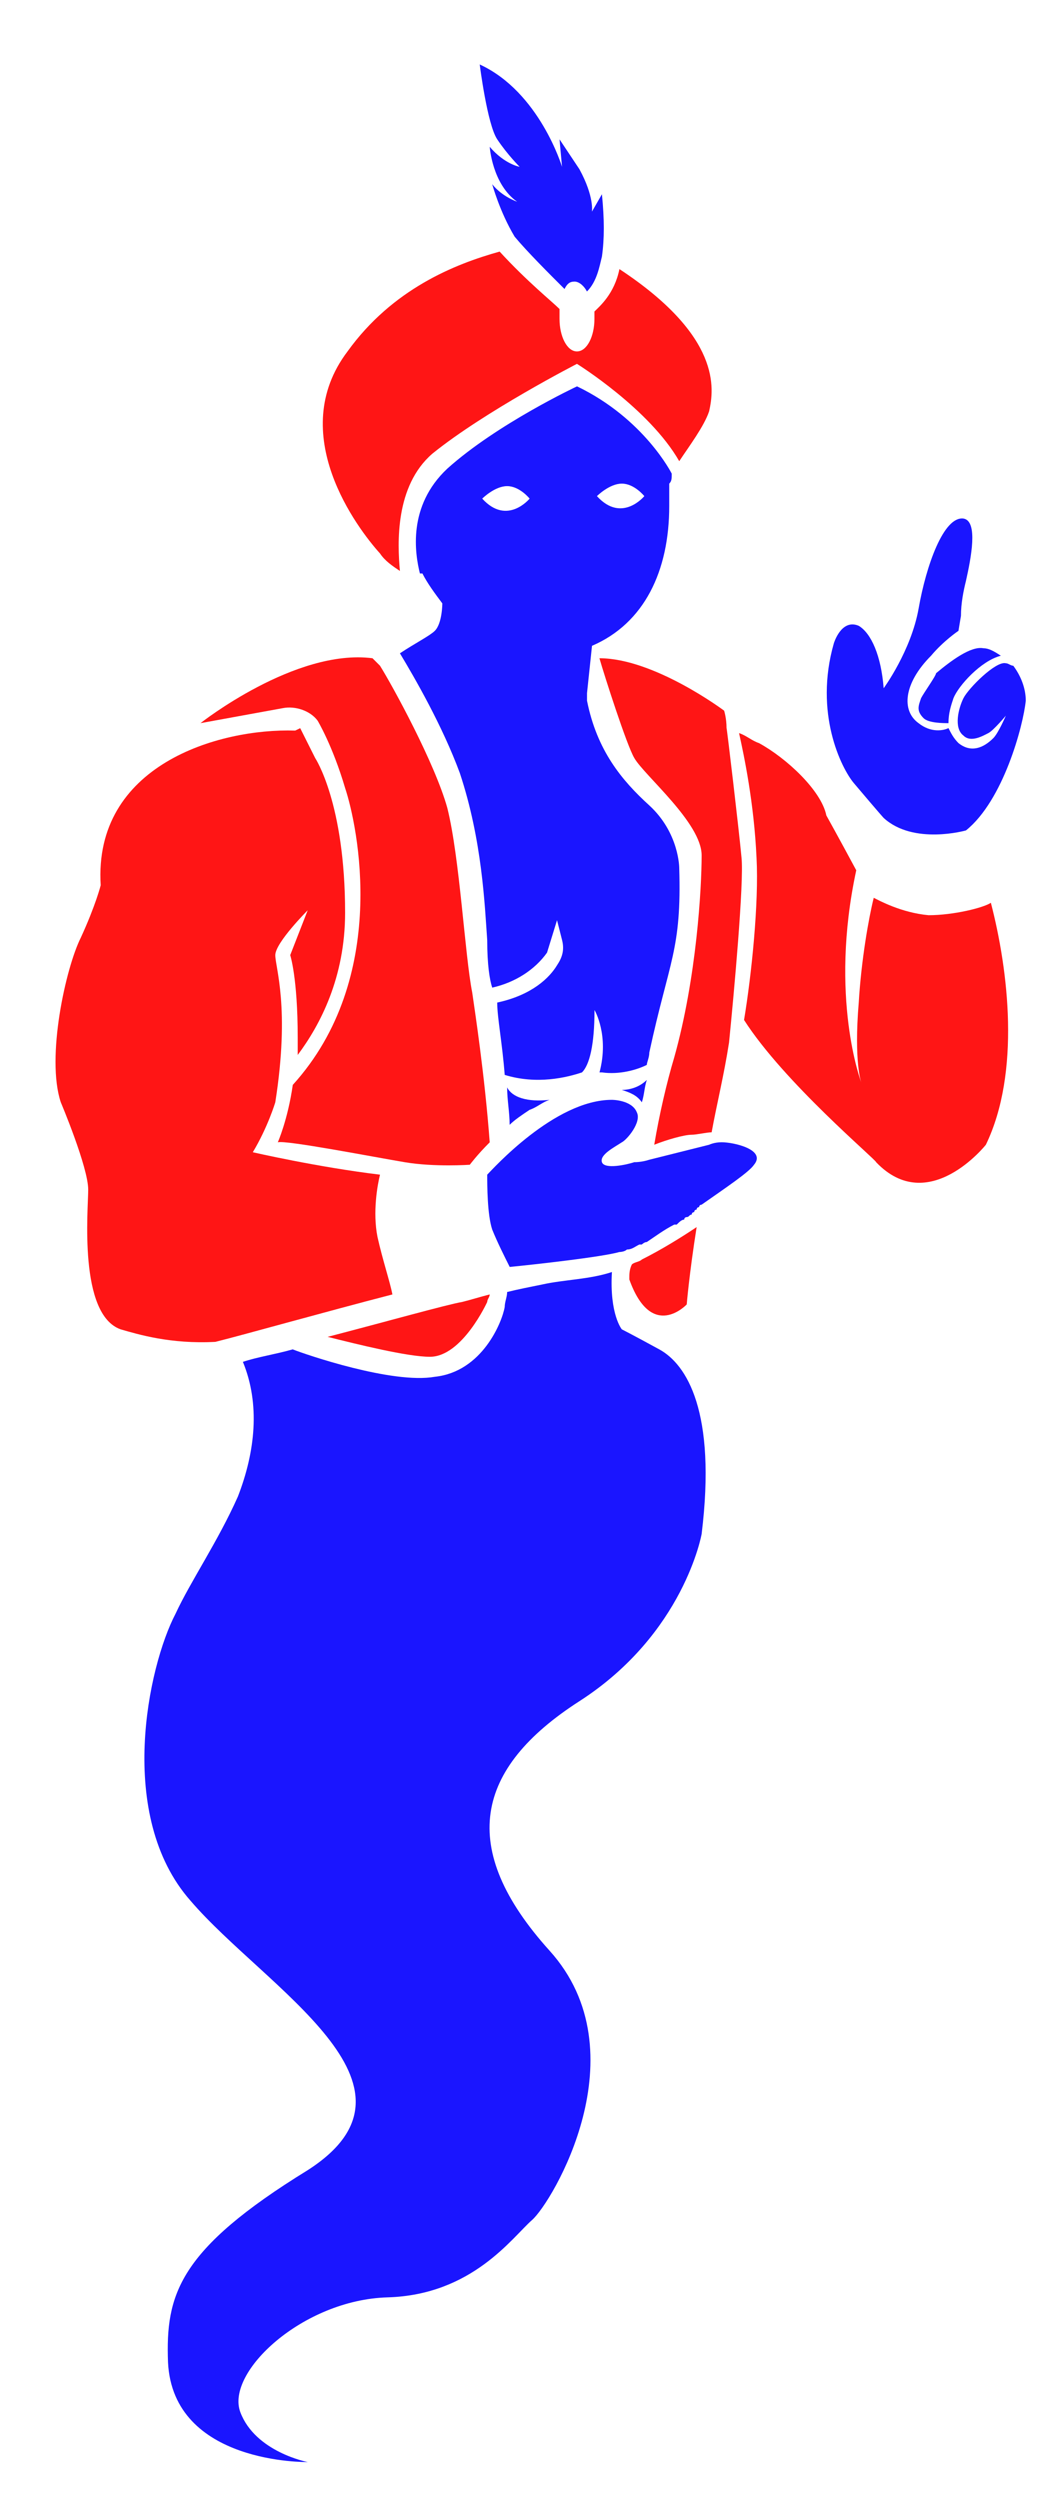 <svg width="14" height="33" viewBox="0 0 14 33" fill="none" xmlns="http://www.w3.org/2000/svg">
<path d="M7.357 12.147L7.225 12.575C7.061 12.806 6.797 12.971 6.501 13.037C6.468 12.938 6.435 12.74 6.435 12.411C6.402 11.95 6.369 11.094 6.073 10.204C5.842 9.579 5.48 8.953 5.282 8.624C5.48 8.492 5.677 8.393 5.743 8.327C5.842 8.228 5.842 7.965 5.842 7.965C5.743 7.833 5.645 7.701 5.579 7.57H5.546C5.48 7.306 5.381 6.68 5.908 6.186C6.567 5.594 7.621 5.1 7.621 5.1C8.51 5.528 8.872 6.252 8.872 6.252C8.872 6.318 8.872 6.351 8.839 6.384V6.68C8.839 7.537 8.51 8.228 7.819 8.525L7.753 9.15V9.216V9.249C7.884 9.908 8.214 10.303 8.576 10.632C8.971 10.995 8.971 11.456 8.971 11.456C9.004 12.542 8.839 12.674 8.576 13.893C8.576 13.959 8.543 14.024 8.543 14.057C8.411 14.123 8.181 14.189 7.95 14.156H7.918C8.049 13.662 7.852 13.333 7.852 13.333C7.852 13.794 7.786 14.057 7.687 14.156C7.489 14.222 7.094 14.321 6.666 14.189C6.633 13.761 6.567 13.432 6.567 13.234C7.028 13.135 7.259 12.905 7.358 12.74C7.424 12.641 7.457 12.543 7.424 12.411L7.357 12.147ZM6.698 6.417C6.534 6.417 6.369 6.582 6.369 6.582C6.698 6.944 6.995 6.582 6.995 6.582C6.995 6.582 6.863 6.417 6.698 6.417ZM8.51 6.549C8.51 6.549 8.378 6.384 8.213 6.384C8.049 6.384 7.884 6.549 7.884 6.549C8.213 6.911 8.51 6.549 8.51 6.549Z" fill="#1A15FF"/>
<path d="M7.95 3.387C7.917 3.519 7.884 3.717 7.752 3.848C7.719 3.782 7.653 3.717 7.588 3.717C7.522 3.717 7.489 3.749 7.456 3.815C7.258 3.618 6.962 3.322 6.797 3.124C6.599 2.794 6.501 2.432 6.501 2.432C6.632 2.597 6.83 2.663 6.83 2.663C6.501 2.432 6.468 1.938 6.468 1.938C6.665 2.169 6.863 2.202 6.863 2.202C6.863 2.202 6.698 2.037 6.567 1.839C6.435 1.642 6.336 0.851 6.336 0.851C7.126 1.214 7.423 2.202 7.423 2.202L7.39 1.839L7.653 2.234C7.851 2.597 7.818 2.794 7.818 2.794L7.95 2.564C7.983 2.893 7.983 3.157 7.95 3.387Z" fill="#1A15FF"/>
<path d="M8.971 6.088C8.576 5.396 7.62 4.803 7.62 4.803C7.62 4.803 6.402 5.429 5.71 5.989C5.216 6.417 5.249 7.174 5.282 7.537C5.183 7.471 5.085 7.405 5.019 7.306C4.722 6.977 3.767 5.725 4.59 4.639C5.183 3.815 6.006 3.486 6.599 3.321C6.962 3.717 7.291 3.98 7.39 4.079V4.21C7.39 4.441 7.489 4.639 7.62 4.639C7.752 4.639 7.851 4.441 7.851 4.21V4.112C7.917 4.046 8.115 3.881 8.181 3.552C9.531 4.441 9.432 5.133 9.366 5.429C9.3 5.627 9.102 5.89 8.971 6.088Z" fill="#FF1515"/>
<path d="M12.593 9.216C12.56 9.315 12.527 9.414 12.527 9.546C12.461 9.546 12.264 9.546 12.198 9.48C12.099 9.381 12.132 9.315 12.165 9.216C12.198 9.15 12.363 8.92 12.363 8.887C12.56 8.722 12.824 8.525 12.988 8.557C13.054 8.557 13.12 8.59 13.219 8.656C12.956 8.722 12.659 9.052 12.593 9.216Z" fill="#1A15FF"/>
<path d="M9.992 11.324C9.959 10.6 9.827 9.974 9.761 9.677C9.86 9.71 9.926 9.776 10.024 9.809C10.387 10.007 10.848 10.435 10.914 10.764C10.914 10.764 11.079 11.06 11.309 11.488C10.947 13.168 11.375 14.288 11.375 14.288C11.375 14.288 11.276 14.024 11.342 13.234C11.375 12.674 11.474 12.114 11.54 11.851C11.605 11.884 11.902 12.048 12.264 12.081C12.594 12.081 12.989 11.983 13.087 11.917C13.318 12.806 13.482 14.156 13.021 15.111C13.021 15.111 12.264 16.066 11.572 15.342C11.572 15.309 10.354 14.288 9.827 13.464C9.926 12.872 10.024 11.917 9.992 11.324L9.992 11.324Z" fill="#FF1515"/>
<path d="M12.758 10.962C12.758 10.962 12.066 11.159 11.671 10.797C11.671 10.797 11.638 10.764 11.276 10.336C11.111 10.138 10.749 9.414 11.013 8.492C11.013 8.492 11.111 8.162 11.342 8.261C11.507 8.36 11.638 8.656 11.671 9.085C11.671 9.085 12.034 8.591 12.133 8.031C12.231 7.471 12.462 6.812 12.725 6.845C12.923 6.878 12.824 7.372 12.758 7.668C12.725 7.8 12.692 7.965 12.692 8.129L12.659 8.327C12.659 8.327 12.462 8.459 12.297 8.656C11.935 9.019 11.902 9.381 12.132 9.546C12.297 9.677 12.462 9.644 12.527 9.611C12.56 9.677 12.593 9.743 12.659 9.809C12.824 9.941 12.988 9.875 13.12 9.743C13.186 9.677 13.285 9.447 13.285 9.447C13.285 9.447 13.12 9.644 13.054 9.677C12.988 9.71 12.823 9.809 12.725 9.71C12.593 9.611 12.659 9.348 12.725 9.216C12.791 9.085 13.153 8.722 13.284 8.755C13.317 8.755 13.35 8.788 13.383 8.788C13.482 8.92 13.548 9.085 13.548 9.249C13.515 9.579 13.252 10.566 12.758 10.962Z" fill="#1A15FF"/>
<path d="M9.267 15.902C9.267 15.902 9.234 15.902 9.234 15.934C9.234 15.934 9.201 15.934 9.201 15.967C9.201 15.967 9.169 15.967 9.169 16C9.169 16 9.136 16 9.136 16.033C9.103 16.033 9.103 16.066 9.07 16.066C9.07 16.066 9.037 16.066 9.037 16.099C9.004 16.099 8.971 16.132 8.938 16.165H8.905C8.774 16.231 8.642 16.329 8.543 16.395C8.51 16.395 8.477 16.428 8.477 16.428H8.444C8.378 16.461 8.345 16.494 8.28 16.494C8.247 16.527 8.181 16.527 8.181 16.527C7.95 16.593 7.061 16.692 6.732 16.724C6.666 16.593 6.567 16.395 6.501 16.231C6.435 16.033 6.435 15.638 6.435 15.506C6.501 15.44 7.324 14.518 8.082 14.518C8.082 14.518 8.345 14.518 8.411 14.683C8.477 14.814 8.28 15.045 8.214 15.078C8.115 15.144 7.917 15.243 7.95 15.341C7.983 15.44 8.28 15.374 8.378 15.341C8.378 15.342 8.477 15.342 8.575 15.309L9.366 15.111C9.366 15.111 9.432 15.078 9.531 15.078C9.695 15.078 10.123 15.177 9.959 15.375C9.893 15.473 9.596 15.671 9.267 15.902L9.267 15.902Z" fill="#1A15FF"/>
<path d="M9.794 11.324C9.827 11.653 9.695 13.102 9.629 13.761C9.563 14.189 9.465 14.584 9.399 14.947C9.333 14.947 9.201 14.979 9.135 14.979C9.037 14.979 8.806 15.045 8.641 15.111C8.707 14.716 8.806 14.288 8.905 13.958C9.201 12.904 9.267 11.719 9.267 11.291C9.267 10.863 8.51 10.237 8.378 10.007C8.279 9.842 7.983 8.92 7.917 8.689C8.641 8.689 9.564 9.381 9.564 9.381C9.564 9.381 9.596 9.48 9.596 9.612C9.597 9.579 9.761 10.962 9.794 11.324Z" fill="#FF1515"/>
<path d="M9.201 16.198C9.102 16.824 9.07 17.219 9.07 17.219C9.07 17.219 8.608 17.713 8.312 16.89V16.857C8.312 16.824 8.312 16.758 8.345 16.692C8.378 16.659 8.444 16.659 8.477 16.626C8.74 16.494 9.004 16.33 9.201 16.198Z" fill="#FF1515"/>
<path d="M7.258 14.518C7.159 14.551 7.093 14.617 6.995 14.65C6.896 14.716 6.797 14.782 6.731 14.848C6.731 14.683 6.698 14.518 6.698 14.354C6.764 14.485 6.962 14.551 7.258 14.518Z" fill="#1A15FF"/>
<path d="M4.195 9.513C4.097 9.381 3.899 9.315 3.734 9.348L2.648 9.546C2.648 9.546 3.899 8.558 4.92 8.689C4.92 8.689 4.953 8.722 5.019 8.788C5.184 9.052 5.743 10.072 5.908 10.665C6.073 11.324 6.139 12.608 6.237 13.102C6.27 13.333 6.402 14.189 6.468 15.079C6.303 15.243 6.205 15.375 6.205 15.375C6.205 15.375 5.744 15.408 5.348 15.342C4.953 15.276 3.768 15.046 3.669 15.079C3.669 15.079 3.801 14.782 3.867 14.321C5.151 12.905 4.723 10.896 4.558 10.402C4.393 9.842 4.195 9.513 4.195 9.513Z" fill="#FF1515"/>
<path d="M8.213 14.387C8.312 14.387 8.444 14.354 8.543 14.255C8.51 14.354 8.51 14.453 8.477 14.551C8.411 14.453 8.312 14.42 8.213 14.387Z" fill="#1A15FF"/>
<path d="M1.067 12.378C1.264 11.95 1.33 11.686 1.33 11.686C1.232 10.105 2.878 9.611 3.899 9.644L3.965 9.612L4.163 10.007C4.163 10.007 4.558 10.599 4.558 12.048C4.558 12.905 4.228 13.53 3.932 13.926V13.695C3.932 12.905 3.833 12.608 3.833 12.608L4.064 12.016C4.064 12.016 3.636 12.444 3.636 12.608C3.636 12.773 3.833 13.3 3.636 14.551C3.636 14.551 3.537 14.881 3.339 15.21C3.339 15.21 4.195 15.407 5.019 15.506C4.986 15.638 4.92 16 4.986 16.329C5.052 16.626 5.151 16.922 5.183 17.087C4.294 17.317 3.24 17.614 2.845 17.713C2.252 17.745 1.824 17.614 1.594 17.548C1.034 17.35 1.165 15.967 1.165 15.704C1.165 15.407 0.803 14.551 0.803 14.551C0.606 13.959 0.869 12.773 1.067 12.378Z" fill="#FF1515"/>
<path d="M6.468 17.087C6.468 17.12 6.435 17.153 6.435 17.186C6.435 17.186 6.106 17.91 5.678 17.91C5.381 17.91 4.723 17.746 4.327 17.647C5.085 17.45 5.908 17.219 6.105 17.186C6.237 17.153 6.336 17.12 6.468 17.087Z" fill="#FF1515"/>
<path d="M2.516 25.09C1.528 23.97 1.956 21.994 2.318 21.303C2.516 20.875 2.878 20.348 3.142 19.755C3.372 19.162 3.438 18.536 3.208 17.977C3.405 17.911 3.636 17.878 3.866 17.812C4.031 17.878 5.183 18.273 5.743 18.174C6.369 18.108 6.633 17.45 6.666 17.252C6.666 17.186 6.698 17.12 6.698 17.055C6.83 17.022 6.995 16.989 7.159 16.956C7.456 16.89 7.785 16.89 8.082 16.791C8.049 17.351 8.213 17.548 8.213 17.548C8.213 17.548 8.345 17.614 8.707 17.812C9.069 18.009 9.465 18.635 9.267 20.249C9.267 20.249 9.036 21.566 7.653 22.456C6.27 23.345 6.039 24.398 7.258 25.749C8.477 27.099 7.291 29.075 7.027 29.305C6.764 29.536 6.237 30.294 5.117 30.326C3.998 30.359 2.977 31.314 3.174 31.841C3.372 32.368 4.064 32.5 4.064 32.5C4.064 32.5 2.285 32.533 2.219 31.183C2.187 30.294 2.351 29.701 4.064 28.647C5.809 27.527 3.504 26.243 2.516 25.09L2.516 25.09Z" fill="#1A15FF"/>
</svg>
